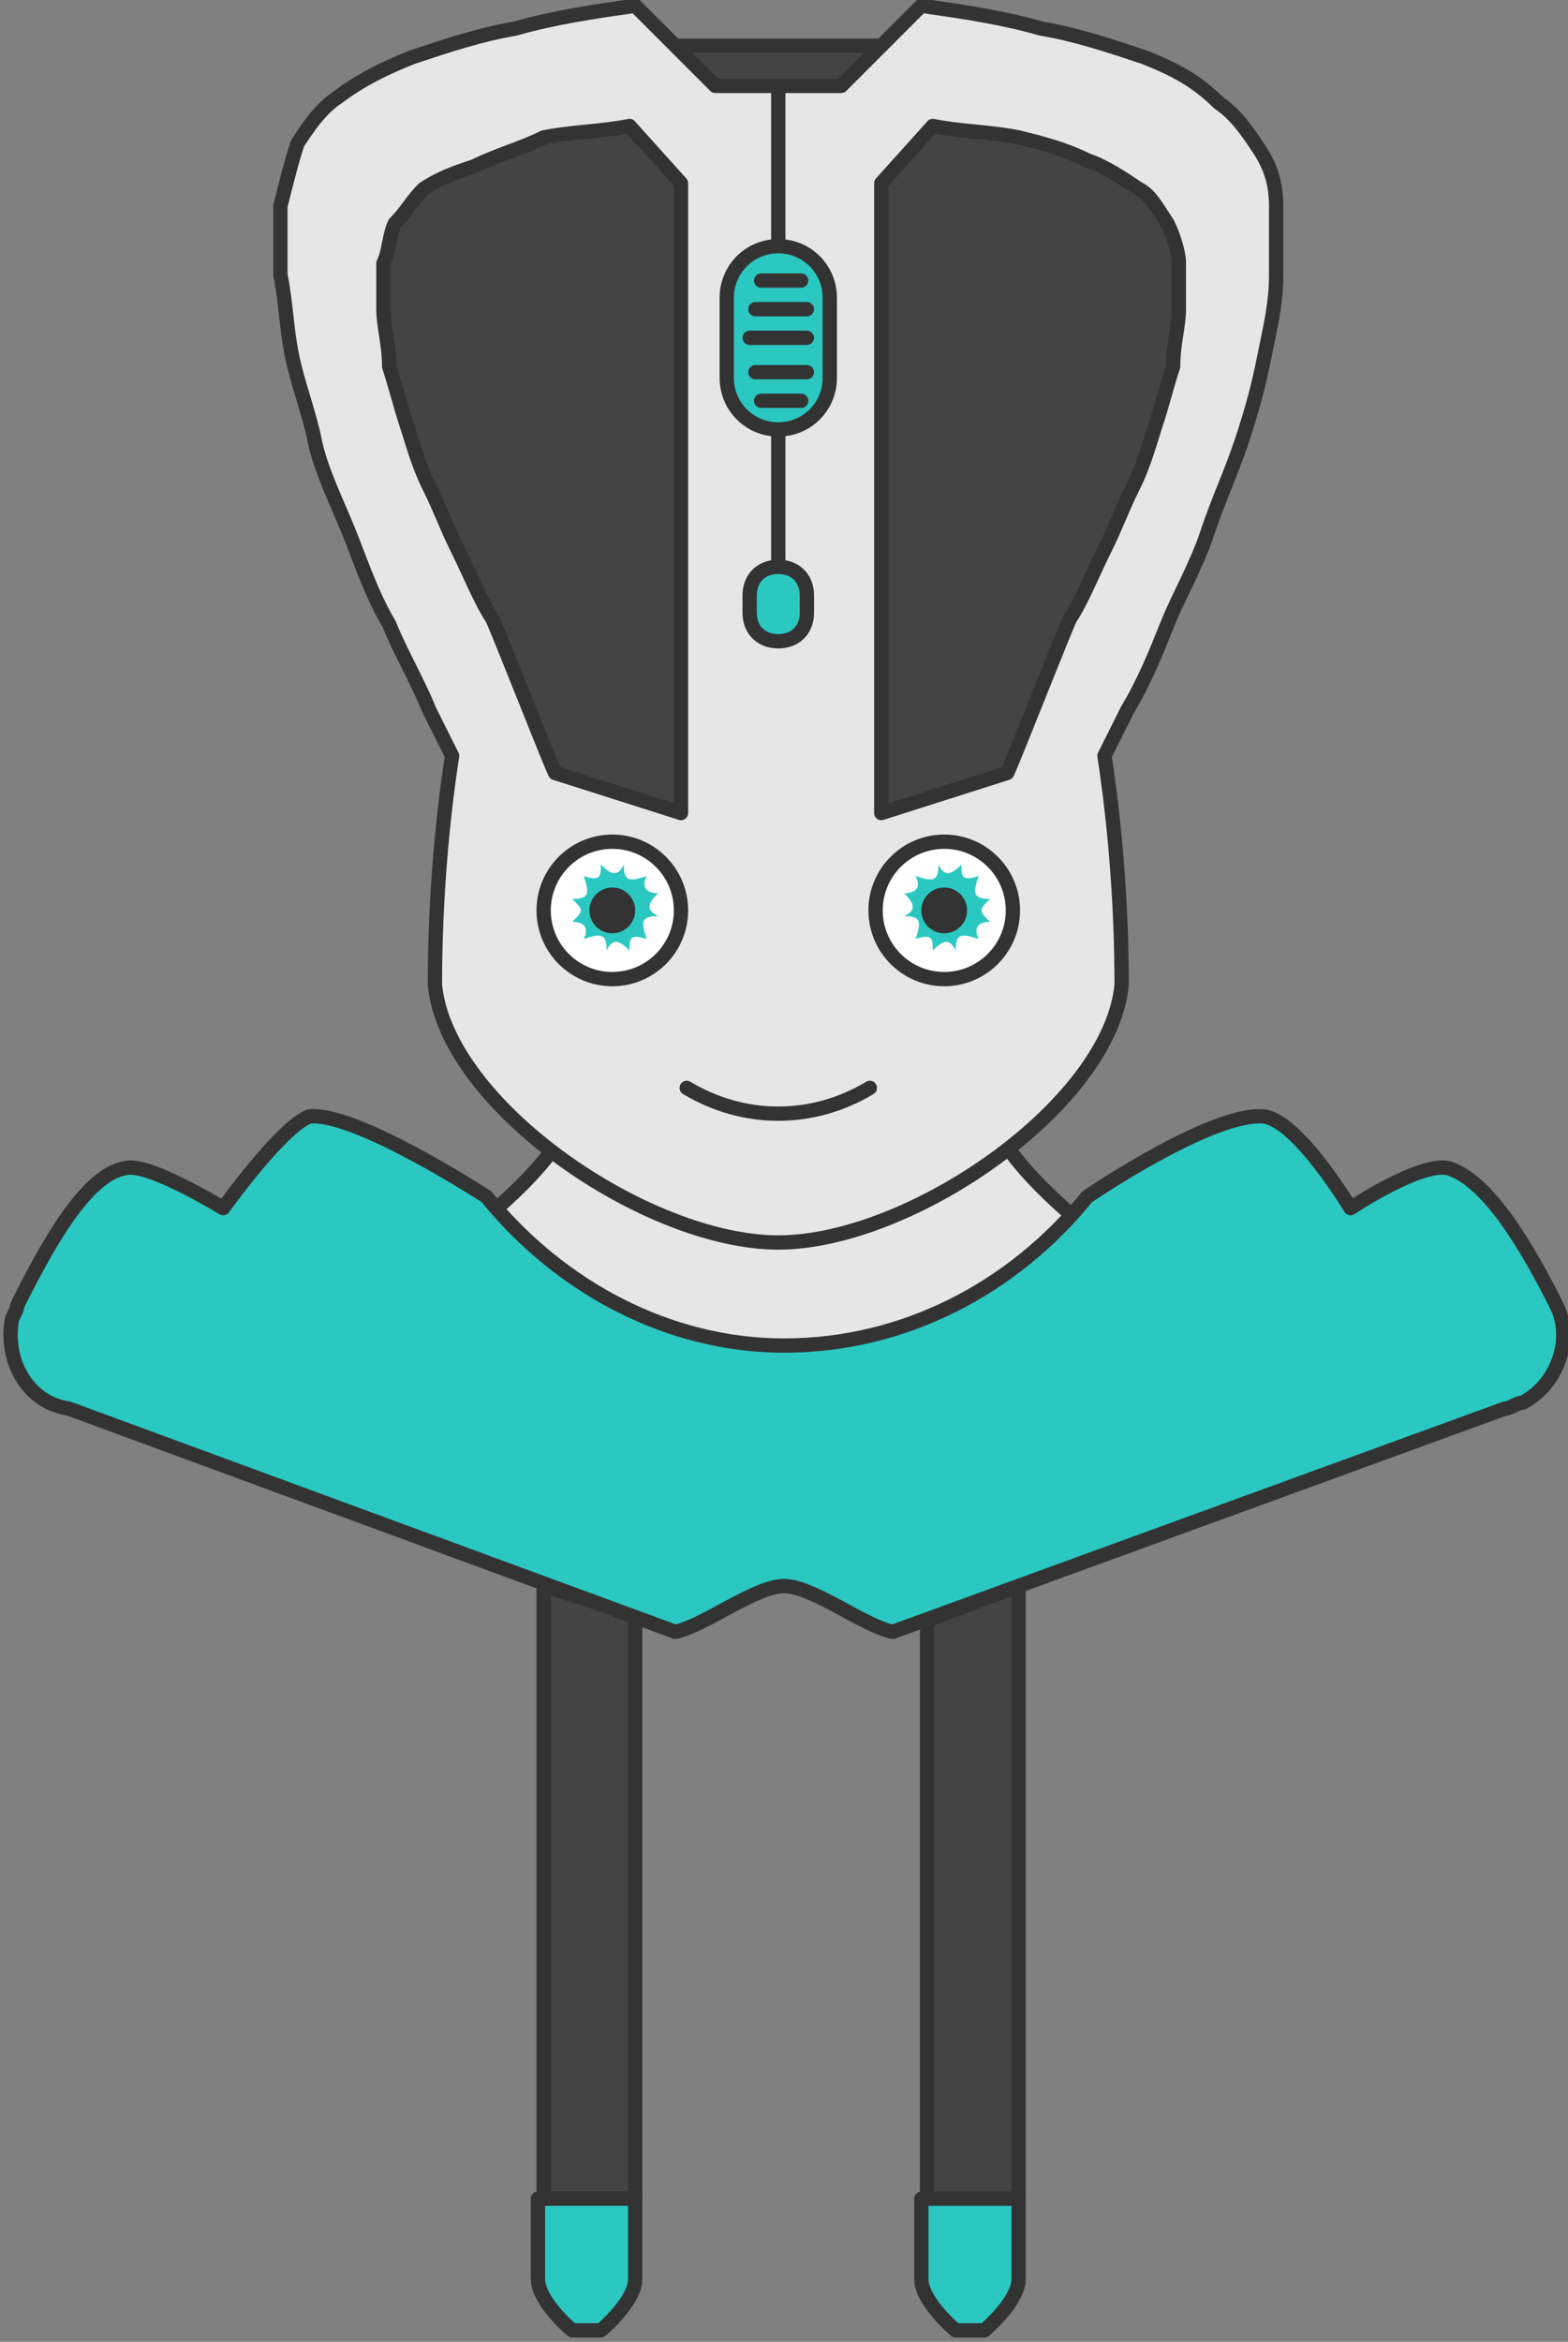 <?xml version="1.0" encoding="utf-8"?>
<!-- Generator: Adobe Illustrator 26.0.1, SVG Export Plug-In . SVG Version: 6.00 Build 0)  -->
<svg version="1.1" id="Hooded_Mouse" xmlns="http://www.w3.org/2000/svg" xmlns:xlink="http://www.w3.org/1999/xlink" x="0px"
	 y="0px" viewBox="0 0 27.4 40.9" style="enable-background:new 0 0 27.4 40.9;" xml:space="preserve">
<rect x="0" y="0" width="27.4" height="40.9" fill="#808080" stroke="none"/>
<style type="text/css">
	.st0{fill:#444444;stroke:#333333;stroke-width:0.25;stroke-linecap:round;stroke-linejoin:round;}
	.st1{fill:#E6E6E6;stroke:#333333;stroke-width:0.25;stroke-linecap:round;stroke-linejoin:round;}
	.st2{fill:#2BC8C2;stroke:#333333;stroke-width:0.25;stroke-linecap:round;stroke-linejoin:round;}
	.st3{fill:none;stroke:#333333;stroke-width:0.25;stroke-linecap:round;stroke-linejoin:round;}
	.st4{fill:#1FE84F;stroke:#333333;stroke-width:0.25;stroke-linecap:round;stroke-linejoin:round;}
	.st5{fill:#FFFFFF;stroke:#333333;stroke-width:0.25;stroke-linecap:round;stroke-linejoin:round;}
	.st6{fill:#2BC8C2;}
	.st7{fill:#333333;}
</style>
<path class="st0" d="M11.2,0.8h5c0.3,0,0.6,0.3,0.6,0.6c0,0,0,0,0,0l0,0c0,0.3-0.3,0.6-0.6,0.6l0,0h-5c-0.3,0-0.6-0.3-0.6-0.6
	c0,0,0,0,0,0l0,0C10.5,1.1,10.8,0.8,11.2,0.8C11.2,0.8,11.2,0.8,11.2,0.8z"/>
<path id="Half_Neck" class="st1" d="M22.4,25.3v-1.6c0,0-5.2-2.8-5.2-4.7h-7.1c0,1.9-5.3,4.7-5.3,4.7v1.6c2.9,0.6,5.9,1.1,8.8,1.4
	C16.6,26.4,19.5,25.9,22.4,25.3z"/>
<polygon class="st0" points="11.1,38.4 11.1,28.2 9.5,27.7 9.5,38.4 "/>
<path class="st2" d="M11.1,38.4v1.4c0,0.4-0.6,0.9-0.6,0.9h-0.5c0,0-0.6-0.5-0.6-0.9v-1.4H11.1z"/>
<path class="st2" d="M17.8,38.4v1.4c0,0.4-0.6,0.9-0.6,0.9h-0.5c0,0-0.6-0.5-0.6-0.9v-1.4H17.8z"/>
<polygon class="st0" points="17.8,38.4 17.8,27.7 16.2,28.3 16.2,38.4 "/>
<path class="st1" d="M13.6,21.7c2.3,0,5.8-2.4,6-4.5c0-1.3-0.1-2.7-0.3-4l0.4-0.8c0.3-0.5,0.5-1,0.7-1.5c0.2-0.5,0.5-1,0.7-1.6
	s0.4-1,0.6-1.6s0.3-1,0.4-1.5c0.1-0.5,0.2-0.9,0.2-1.4c0-0.4,0-0.8,0-1.2c0-0.4-0.1-0.7-0.3-1c-0.2-0.3-0.4-0.6-0.7-0.8
	C20.9,1.4,20.5,1.2,20,1c-0.6-0.2-1.2-0.4-1.8-0.5c-0.7-0.2-1.4-0.3-2.1-0.4l-1.4,1.4h-2.2l-1.4-1.4C10.4,0.2,9.7,0.3,9,0.5
	C8.4,0.6,7.8,0.8,7.2,1C6.7,1.2,6.3,1.4,5.9,1.7C5.6,1.9,5.4,2.2,5.2,2.5C5.1,2.8,5,3.2,4.9,3.6c0,0.4,0,0.8,0,1.2
	C5,5.3,5,5.7,5.1,6.2c0.1,0.5,0.3,1,0.4,1.5s0.4,1.1,0.6,1.6s0.4,1.1,0.7,1.6c0.2,0.5,0.5,1,0.7,1.5l0.4,0.8c-0.2,1.3-0.3,2.7-0.3,4
	C7.8,19.3,11.3,21.7,13.6,21.7z"/>
<path class="st0" d="M11.9,3.2l-0.9-1c-0.5,0.1-1,0.1-1.5,0.2C9.1,2.6,8.7,2.7,8.3,2.9C8,3,7.7,3.1,7.4,3.3C7.2,3.5,7.1,3.7,6.9,3.9
	C6.8,4.1,6.8,4.4,6.7,4.6c0,0.3,0,0.6,0,0.8c0,0.3,0.1,0.6,0.1,1c0.1,0.3,0.2,0.7,0.3,1s0.2,0.7,0.4,1.1S7.8,9.2,8,9.6
	c0.2,0.4,0.4,0.9,0.6,1.2c0.1,0.2,1,2.5,1.1,2.7l2.2,0.7L11.9,3.2z"/>
<line class="st3" x1="13.6" y1="1.6" x2="13.6" y2="10"/>
<path class="st2" d="M13.6,4.3L13.6,4.3c0.5,0,0.9,0.4,0.9,0.9v1.4c0,0.5-0.4,0.9-0.9,0.9h0c-0.5,0-0.9-0.4-0.9-0.9V5.2
	C12.7,4.7,13.1,4.3,13.6,4.3z"/>
<path class="st2" d="M13.6,9.9L13.6,9.9c0.3,0,0.5,0.2,0.5,0.5v0.3c0,0.3-0.2,0.5-0.5,0.5h0c-0.3,0-0.5-0.2-0.5-0.5v-0.3
	C13.1,10.1,13.3,9.9,13.6,9.9z"/>
<path class="st0" d="M15.4,3.2l0.9-1c0.5,0.1,1,0.1,1.5,0.2c0.4,0.1,0.8,0.2,1.2,0.4c0.3,0.1,0.6,0.3,0.9,0.5
	c0.2,0.1,0.3,0.3,0.5,0.6c0.1,0.2,0.2,0.5,0.2,0.7c0,0.3,0,0.6,0,0.8c0,0.3-0.1,0.6-0.1,1c-0.1,0.3-0.2,0.7-0.3,1s-0.2,0.7-0.4,1.1
	s-0.3,0.7-0.5,1.1s-0.4,0.9-0.6,1.2c-0.1,0.2-1,2.5-1.1,2.7l-2.2,0.7L15.4,3.2z"/>
<path class="st2" d="M15.6,28.5c-0.5-0.1-1.4-0.8-1.9-0.8s-1.4,0.7-1.9,0.8L1.2,24.6c-0.7-0.1-1.1-0.8-1-1.5c0-0.1,0.1-0.2,0.1-0.3
	c0.5-1,1.2-2.3,1.9-2.4c0.4-0.1,1.7,0.7,1.7,0.7s1-1.4,1.5-1.6c0.8-0.1,3.1,1.4,3.1,1.4c1.3,1.6,3.2,2.6,5.2,2.6c2.1,0,4-1,5.3-2.6
	c0,0,2.2-1.5,3.1-1.4c0.6,0.1,1.5,1.6,1.5,1.6s1.2-0.8,1.7-0.7c0.7,0.2,1.4,1.4,1.9,2.4c0.3,0.6,0,1.4-0.6,1.7
	c-0.1,0-0.2,0.1-0.3,0.1L15.6,28.5z"/>
<path class="st4" d="M9.6,28"/>
<circle class="st5" cx="10.7" cy="15.9" r="1.2"/>
<path class="st6" d="M10,15.7c0.3,0,0.3-0.1,0.2-0.4c0.3,0.1,0.3,0,0.3-0.2c0.2,0.2,0.3,0.2,0.4,0c0,0.3,0.1,0.3,0.4,0.2
	c-0.1,0.2,0,0.3,0.2,0.3c-0.2,0.2-0.2,0.3,0,0.4c-0.3,0-0.3,0.1-0.2,0.4c-0.3-0.1-0.3,0-0.3,0.2c-0.2-0.2-0.3-0.2-0.4,0
	c0-0.3-0.1-0.3-0.4-0.2c0.1-0.2,0-0.3-0.2-0.3C10.2,15.9,10.2,15.9,10,15.7z"/>
<circle class="st7" cx="10.7" cy="15.9" r="0.4"/>
<circle class="st5" cx="16.5" cy="15.9" r="1.2"/>
<path class="st6" d="M17.3,15.7c-0.3,0-0.3-0.1-0.2-0.4c-0.3,0.1-0.3,0-0.3-0.2c-0.2,0.2-0.3,0.2-0.4,0c0,0.3-0.1,0.3-0.4,0.2
	c0.1,0.2,0,0.3-0.2,0.3c0.2,0.2,0.2,0.3,0,0.4c0.3,0,0.3,0.1,0.2,0.4c0.3-0.1,0.3,0,0.3,0.2c0.2-0.2,0.3-0.2,0.4,0
	c0-0.3,0.1-0.3,0.4-0.2c-0.1-0.2,0-0.3,0.2-0.3C17.1,15.9,17.1,15.9,17.3,15.7z"/>
<circle class="st7" cx="16.5" cy="15.9" r="0.4"/>
<line class="st3" x1="13.3" y1="7" x2="14" y2="7"/>
<line class="st3" x1="13.2" y1="6.5" x2="14.1" y2="6.5"/>
<line class="st3" x1="13.1" y1="5.9" x2="14.1" y2="5.9"/>
<line class="st3" x1="13.2" y1="5.4" x2="14.1" y2="5.4"/>
<line class="st3" x1="13.3" y1="4.9" x2="14" y2="4.9"/>
<path class="st3" d="M15.2,19c-1,0.6-2.2,0.6-3.2,0"/>
</svg>
